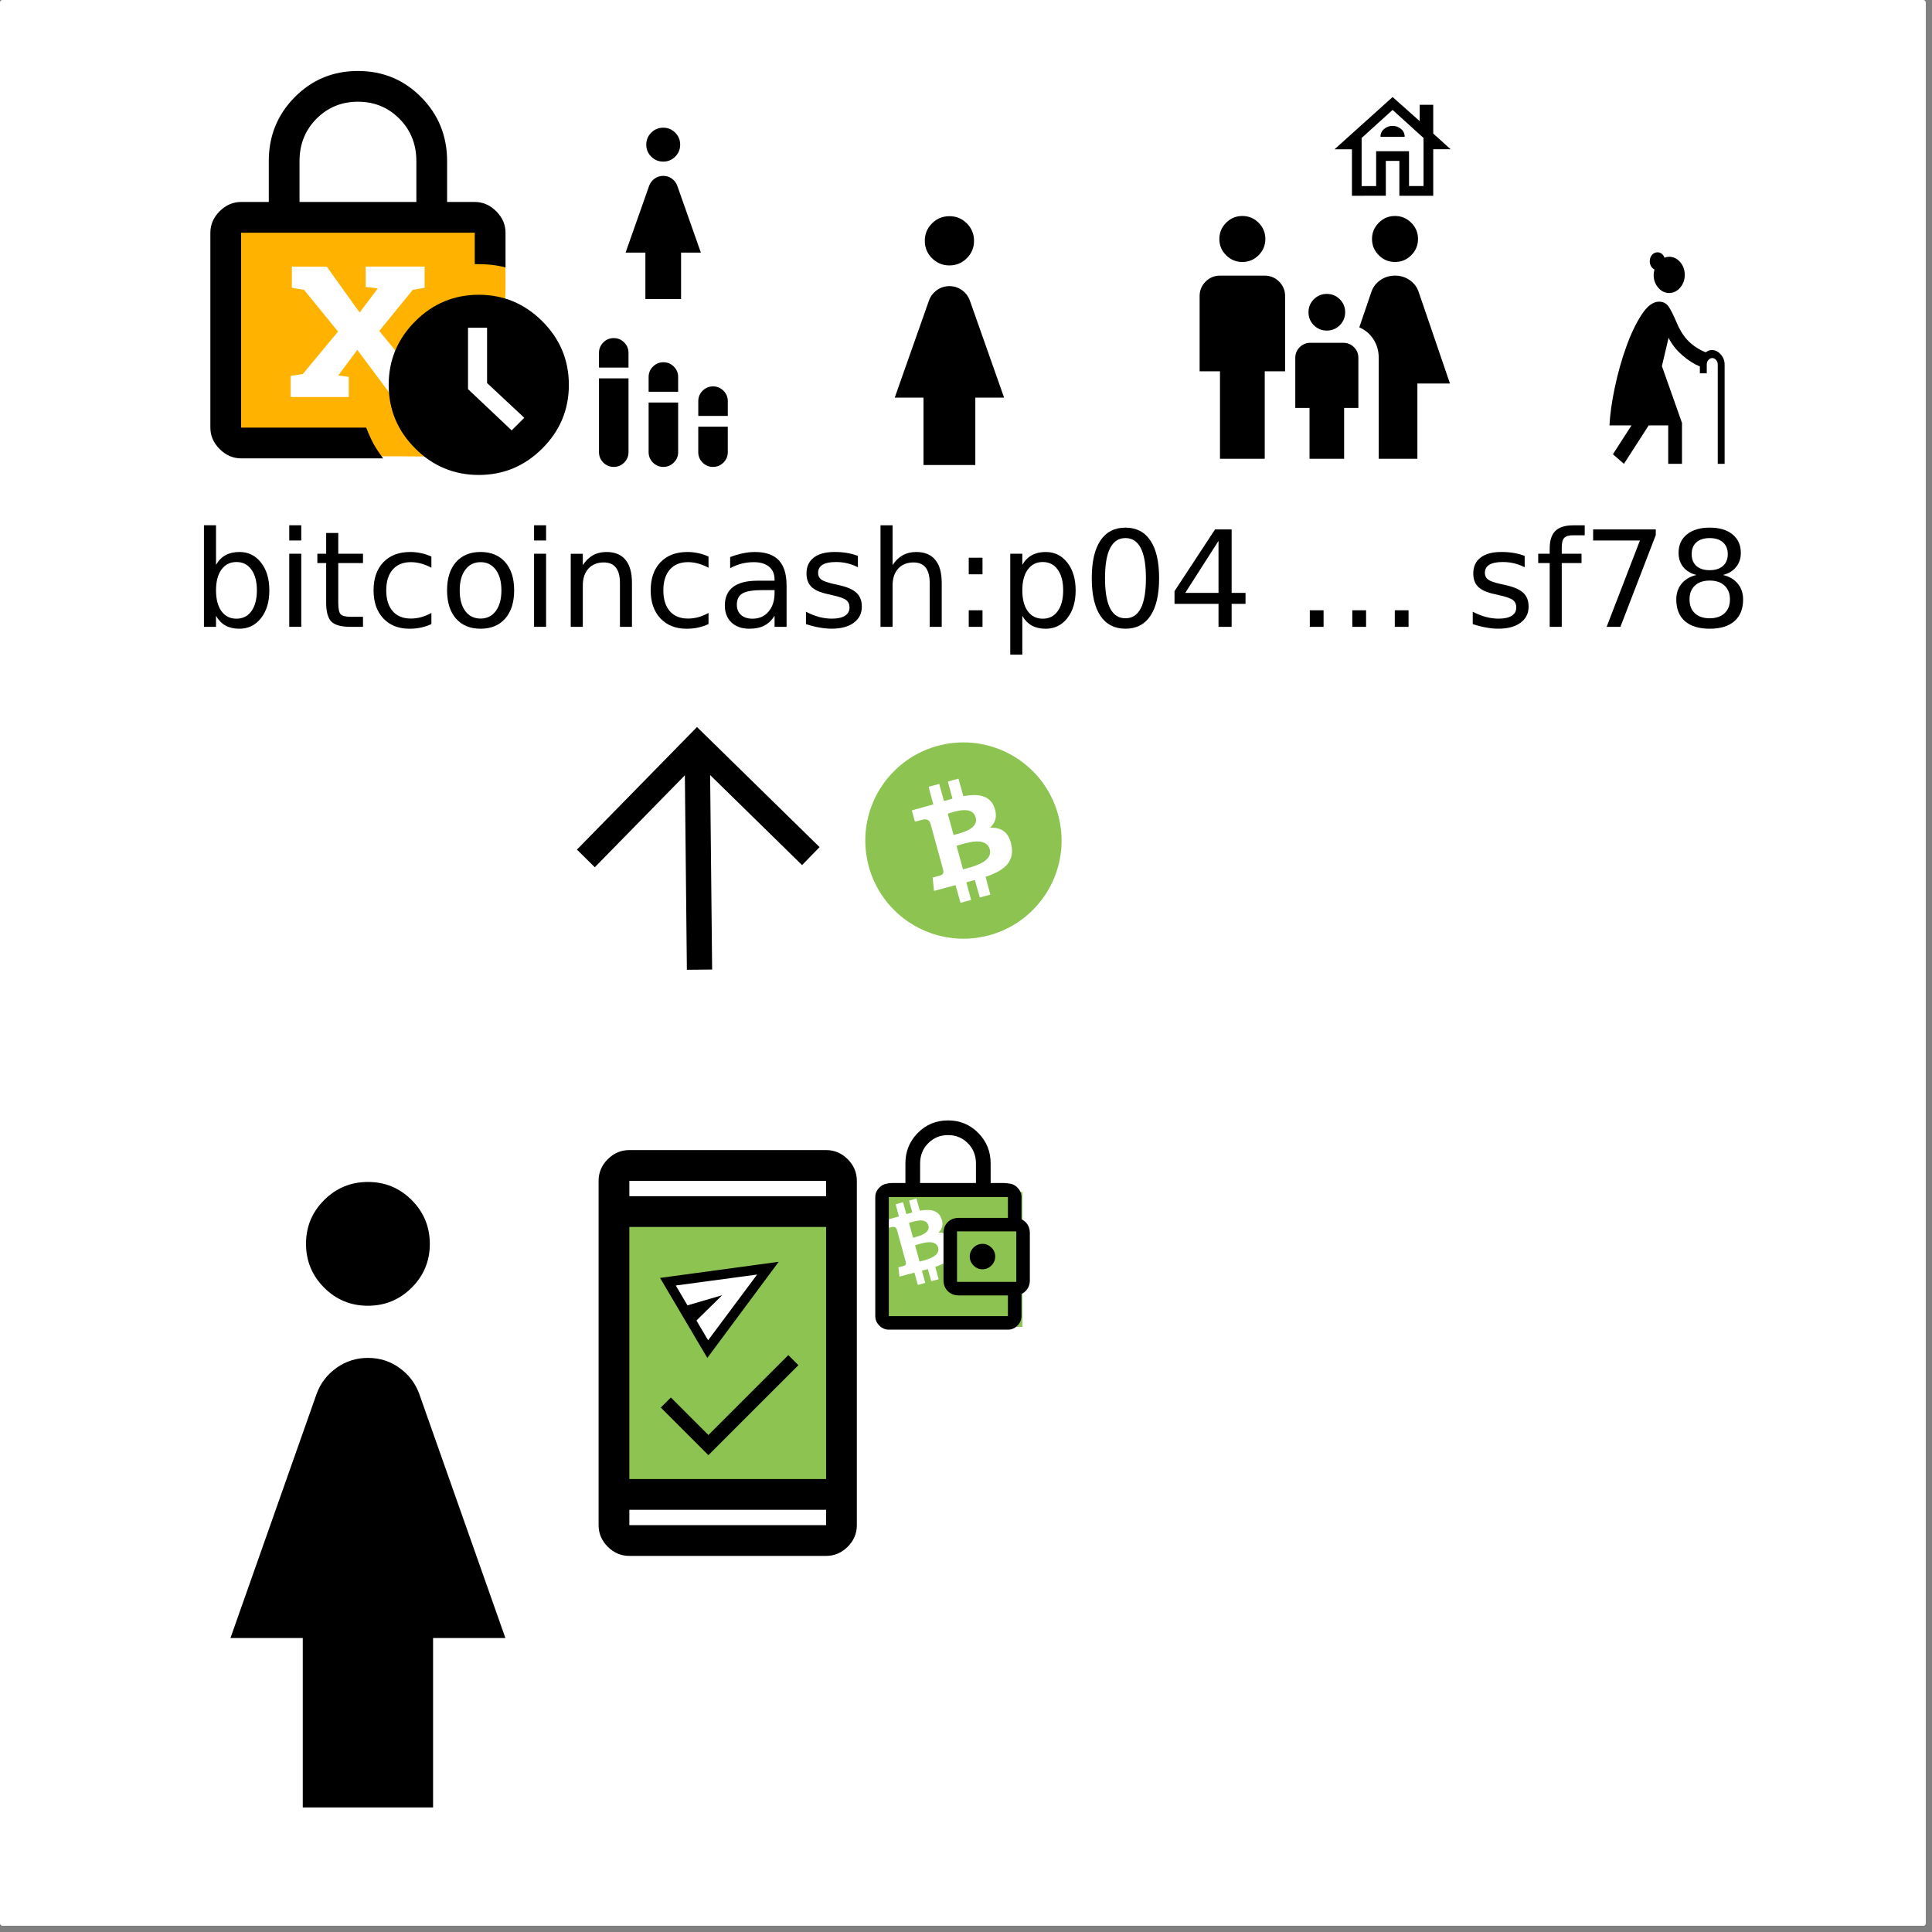 <?xml version="1.0" encoding="UTF-8" standalone="no"?>
<svg
   xmlns:dc="http://purl.org/dc/elements/1.1/"
   xmlns:cc="http://creativecommons.org/ns#"
   xmlns:rdf="http://www.w3.org/1999/02/22-rdf-syntax-ns#"
   xmlns:svg="http://www.w3.org/2000/svg"
   xmlns="http://www.w3.org/2000/svg"
   xmlns:sodipodi="http://sodipodi.sourceforge.net/DTD/sodipodi-0.dtd"
   xmlns:inkscape="http://www.inkscape.org/namespaces/inkscape"
   width="400"
   height="400"
   version="1.1"
   viewBox="0 0 105.83 105.83"
   id="svg72"
   sodipodi:docname="13.svg"
   inkscape:version="1.0.2 (e86c870879, 2021-01-15)">
  <rect x="0" y="0" width="105.83" height="105.83" fill="#808080" stroke="none"/>
  <defs
     id="defs76" />
  <sodipodi:namedview
     pagecolor="#ffffff"
     bordercolor="#666666"
     borderopacity="1"
     objecttolerance="10"
     gridtolerance="10"
     guidetolerance="10"
     inkscape:pageopacity="0"
     inkscape:pageshadow="2"
     inkscape:window-width="1610"
     inkscape:window-height="1080"
     id="namedview74"
     showgrid="false"
     inkscape:zoom="1.4372099"
     inkscape:cx="141.66879"
     inkscape:cy="186.27322"
     inkscape:window-x="0"
     inkscape:window-y="0"
     inkscape:window-maximized="0"
     inkscape:current-layer="svg72"
     inkscape:document-rotation="0"
     inkscape:snap-global="false" />
  <rect
     width="105.49"
     height="105.49"
     ry=".133"
     fill="#fff"
     id="rect2"
     style="fill:#ffffff" />
  <g
     id="g2377"
     transform="matrix(1,0,0,1,-5.836,-5.282)">
    <g
       transform="matrix(0.101,0,0,0.101,18.721,16.959)"
       id="g16">
      <path
         d="M 65.419,0.361 C 45.375,0.361 10.667,-4.316 -1.014,10.154 -9.841,21.089 1.699,48.934 1.699,64.081 1.699,78.436 -11.356,108.515 -3.346,119.169 8.281,134.632 44.583,131.871 65.419,131.871 c 7.369,0 43.336,-0.132 50.284,0.452 0,0 8.178,-48.65 8.178,-76.472 2.816,-6.847 20.754,21.053 22.01,1.802 1.46,-22.376 0.951,-45.43 -3.651,-51.261 C 130.572,-8.395 85.717,0.361 65.419,0.361 Z m -34.705,28.607 18.962,0.066 17.785,24.847 9.873,-13.077 -6.604,-0.784 v -11.05 h 31.973 v 11.508 l -6.408,1.112 -18.177,22.296 19.158,23.343 6.67,1.046 v 11.443 h -18.635 l -19.093,-25.566 -10.331,13.862 5.689,0.719 v 10.985 h -31.516 v -11.443 l 6.604,-1.046 19.093,-23.016 -18.439,-22.623 -6.604,-1.112 z"
         fill="#ffb200"
         stroke="#000000"
         stroke-dasharray="0, 6.182"
         stroke-linejoin="bevel"
         stroke-miterlimit="4.1"
         stroke-opacity="0.253"
         stroke-width="0.562"
         id="path14"
         sodipodi:nodetypes="cscscscsscccccccccccccccccccccccccc" />
    </g>
    <path
       d="m 22.243,16.345 h 6.4 v -2.24 q 0,-1.381 -0.926,-2.316 -0.926,-0.935 -2.274,-0.935 -1.347,0 -2.274,0.935 -0.926,0.935 -0.926,2.316 z m 4.581,14.045 h -7.781 q -0.665,0 -1.175,-0.509 Q 17.359,29.371 17.359,28.706 V 18.029 q 0,-0.665 0.509,-1.175 0.509,-0.509 1.175,-0.509 h 1.516 v -2.24 q 0,-2.063 1.419,-3.499 1.419,-1.436 3.465,-1.436 2.046,0 3.465,1.436 1.419,1.436 1.419,3.499 v 2.24 h 1.516 q 0.665,0 1.175,0.509 0.509,0.509 0.509,1.175 v 1.903 q -0.371,-0.101 -0.771,-0.143 -0.4,-0.042 -0.914,-0.042 V 18.029 H 19.043 v 10.677 h 6.855 q 0.185,0.488 0.387,0.863 0.202,0.375 0.539,0.821 z m 5.238,0.909 q -2.029,0 -3.482,-1.453 -1.453,-1.453 -1.453,-3.482 0,-2.029 1.453,-3.482 1.453,-1.453 3.482,-1.453 2.029,0 3.482,1.453 1.453,1.453 1.453,3.482 0,2.029 -1.453,3.482 -1.453,1.453 -3.482,1.453 z m 1.802,-2.442 0.691,-0.69 -2.038,-1.903 v -3.031 h -1.044 v 3.365 z M 19.043,18.028 v 10.677 z"
       stroke-width="0.025"
       id="path16-3" />
    <path
       d="m 39.455,30.858 q -0.334,0 -0.571,-0.237 -0.237,-0.237 -0.237,-0.571 v -4.042 h 1.617 v 4.042 q 0,0.334 -0.238,0.571 -0.238,0.237 -0.571,0.237 z M 38.647,25.419 v -0.809 q 0,-0.334 0.238,-0.571 0.238,-0.237 0.571,-0.237 0.334,0 0.571,0.237 0.237,0.237 0.237,0.571 v 0.808 z m 3.527,5.439 q -0.334,0 -0.571,-0.237 -0.237,-0.237 -0.237,-0.571 v -2.719 h 1.617 v 2.719 q 0,0.334 -0.238,0.571 -0.238,0.237 -0.571,0.237 z m -0.808,-4.116 v -0.809 q 0,-0.334 0.238,-0.571 0.238,-0.237 0.571,-0.237 0.334,0 0.571,0.237 0.237,0.237 0.237,0.571 v 0.808 z m 3.527,4.116 q -0.334,0 -0.571,-0.237 -0.237,-0.237 -0.237,-0.571 v -1.396 h 1.617 v 1.396 q 0,0.334 -0.238,0.571 -0.238,0.237 -0.571,0.237 z M 44.086,28.065 V 27.256 q 0,-0.334 0.238,-0.571 0.238,-0.237 0.571,-0.237 0.334,0 0.571,0.237 0.237,0.237 0.237,0.571 v 0.808 z"
       stroke-width="0.011"
       id="path18-5" />
  </g>
  <path
     d="m20.15 71.526q-1.406 0-2.397-0.994-0.99-0.994-0.99-2.4t0.994-2.397q0.994-0.99 2.4-0.99 1.406 0 2.397 0.994 0.99 0.994 0.99 2.4 0 1.406-0.994 2.397-0.994 0.99-2.4 0.99zm-3.565 27.481v-9.279h-3.962l4.729-13.401q0.321-0.857 1.084-1.401 0.763-0.544 1.722-0.544 0.959 0 1.718 0.544 0.758 0.544 1.08 1.401l4.729 13.401h-3.962v9.279z"
     stroke-width=".054"
     id="path4" />
  <g
     id="g9985"
     transform="matrix(0.478,0,0,0.478,-9.069,56.566)">
    <g
       id="g9973">
      <path
         d="m 124.414,17.231 h 6.4 v -2.24 c 0,-0.921 -0.309,-1.692 -0.926,-2.316 -0.618,-0.623 -1.375,-0.935 -2.273,-0.935 -0.898,0 -1.656,0.312 -2.273,0.935 -0.618,0.623 -0.926,1.395 -0.926,2.316 z m 4.581,14.045 h -7.781 c -0.443,0 -0.835,-0.17 -1.175,-0.509 -0.34,-0.34 -0.509,-0.731 -0.509,-1.175 V 18.915 c 0,-0.443 0.17,-0.835 0.509,-1.175 0.34,-0.34 0.731,-0.509 1.175,-0.509 h 1.516 v -2.24 c 0,-1.375 0.473,-2.542 1.419,-3.499 0.946,-0.957 2.101,-1.436 3.465,-1.436 1.364,0 2.519,0.479 3.465,1.436 0.946,0.957 1.419,2.123 1.419,3.499 v 2.24 h 1.516 c 0.443,0 0.835,0.17 1.175,0.509 0.34,0.34 0.509,0.731 0.509,1.175 v 1.903 c -0.247,-0.067 -0.504,-0.115 -0.77,-0.143 -0.267,-0.028 -0.571,-0.042 -0.914,-0.042 v -1.718 h -12.799 v 10.677 h 6.854 c 0.124,0.326 0.253,0.613 0.387,0.863 0.135,0.25 0.314,0.523 0.539,0.821 z m -7.781,-12.361 v 10.677 z"
         stroke-width="0.025"
         id="path26-9" />
    </g>
    <g
       transform="matrix(1.603,0,0,1.603,-11.128,-76.267)"
       id="g14-3">
      <g
         transform="matrix(0.01,0,0,0.01,80.698,59.929)"
         id="g58-6-7">
        <rect
           style="fill:#8dc351;fill-opacity:1;stroke-width:65.595;stroke-linejoin:round;stroke-dashoffset:7.35"
           id="rect3960-5"
           width="1000.355"
           height="963.94"
           x="116.863"
           y="-95.88" />
        <g
           transform="matrix(0.042,0,0,0.042,75.616,54.993)"
           fill="#8dc351"
           id="g52-2-9">
          <path
             d="m 7525,15989 c -349,-23 -745,-74 -1074,-139 -1411,-279 -2741,-944 -3806,-1903 -103,-94 -479,-466 -575,-572 -245,-266 -540,-648 -754,-974 -84,-128 -216,-339 -216,-346 0,-2 -17,-32 -38,-66 -48,-80 -130,-233 -220,-414 C 359,10611 82,9566 10,8445 -3,8240 -3,7750 10,7545 113,5935 655,4458 1610,3185 c 239,-319 428,-535 744,-850 286,-286 436,-420 706,-632 C 4666,442 6732,-162 8765,35 c 1734,169 3354,891 4645,2071 632,577 1156,1241 1589,2014 64,113 231,450 301,605 345,767 574,1625 659,2470 32,311 41,496 41,810 0,808 -118,1588 -356,2359 -526,1697 -1613,3186 -3064,4197 -1216,848 -2616,1332 -4135,1429 -181,11 -740,11 -920,-1 z"
             id="path50-9-2" />
        </g>
        <g
           transform="matrix(0.061,0,0,0.061,-103.828,-229.35)"
           fill="#ffffff"
           id="g56-1-2">
          <path
             d="m 7751,13046 c -6,-17 -62,-222 -127,-456 -195,-713 -262,-951 -266,-956 -3,-2 -398,103 -879,234 -481,131 -875,238 -877,237 -3,-3 -112,-1041 -112,-1071 0,-17 8,-23 33,-28 75,-14 558,-147 627,-172 101,-38 181,-113 204,-193 28,-95 21,-155 -43,-390 -33,-119 -139,-504 -236,-856 -97,-352 -239,-867 -315,-1145 -76,-278 -193,-703 -260,-945 -67,-242 -142,-514 -166,-605 -25,-91 -57,-185 -72,-210 -44,-77 -110,-138 -190,-177 -67,-34 -84,-38 -171,-41 -134,-6 -233,16 -734,162 -81,23 -120,30 -122,22 -7,-20 -247,-901 -249,-910 0,-4 87,-33 194,-62 107,-30 499,-138 870,-241 371,-102 678,-189 682,-192 4,-3 -81,-323 -188,-711 -107,-388 -192,-710 -190,-715 2,-6 28,-17 57,-24 30,-8 222,-61 428,-117 206,-57 376,-103 377,-101 1,1 88,315 193,697 106,382 194,696 196,698 2,2 137,-35 302,-83 164,-48 318,-92 343,-100 35,-10 44,-17 42,-31 -2,-11 -87,-320 -188,-689 -101,-368 -184,-674 -184,-680 0,-9 858,-250 865,-243 2,2 91,322 198,711 107,389 196,710 199,712 2,3 42,-2 89,-10 416,-74 899,-94 1184,-51 672,104 1078,440 1283,1061 196,592 97,1085 -302,1499 l -73,76 h 118 c 828,0 1344,393 1564,1190 130,470 135,910 15,1273 -41,126 -137,313 -218,427 -145,205 -419,444 -699,612 -277,166 -754,378 -1083,483 -30,10 -58,20 -62,24 -4,3 71,290 166,636 96,347 185,671 198,721 l 25,91 -426,117 c -234,64 -431,116 -436,116 -6,0 -98,-318 -204,-707 -107,-390 -195,-709 -196,-710 -1,-2 -143,35 -316,81 -173,46 -329,87 -346,91 -18,3 -33,12 -33,18 0,11 16,68 259,952 71,259 128,471 126,473 -1,1 -196,56 -433,121 l -431,118 z m 442,-2762 c 928,-243 1429,-470 1733,-785 93,-98 132,-151 179,-252 54,-113 70,-186 69,-317 0,-211 -79,-419 -214,-563 -317,-339 -883,-384 -1824,-143 -226,58 -696,197 -696,207 0,4 117,433 260,953 143,520 260,948 260,951 0,10 22,5 233,-51 z M 7391,7495 c 657,-172 1015,-321 1295,-540 97,-76 161,-145 225,-243 60,-91 87,-161 107,-277 19,-113 7,-234 -39,-369 -102,-305 -310,-473 -660,-532 -82,-13 -140,-16 -298,-11 -227,6 -400,32 -681,103 -171,42 -609,170 -618,179 -4,4 126,484 431,1588 24,87 46,147 53,147 6,0 90,-20 185,-45 z"
             fill="#ffffff"
             id="path54-2-8" />
        </g>
      </g>
      <path
         d="m 89.015,64.495 q 0.368,0 0.639,-0.271 0.271,-0.271 0.271,-0.643 0,-0.373 -0.271,-0.639 -0.271,-0.266 -0.639,-0.266 -0.368,0 -0.639,0.266 -0.271,0.266 -0.271,0.639 0,0.372 0.271,0.643 0.271,0.271 0.639,0.271 z m -6.696,2.835 v 0.513 -8.514 z m 0,1.48 q -0.382,0 -0.675,-0.288 -0.293,-0.288 -0.293,-0.68 v -8.514 q 0,-0.382 0.293,-0.675 0.293,-0.293 0.675,-0.293 h 8.514 q 0.392,0 0.68,0.293 0.288,0.293 0.288,0.675 v 1.78 h -0.968 v -1.78 h -8.514 v 8.514 h 8.514 v -1.771 h 0.968 v 1.771 q 0,0.392 -0.288,0.68 -0.288,0.288 -0.68,0.288 z m 5.012,-2.448 q -0.489,0 -0.796,-0.307 -0.307,-0.307 -0.307,-0.786 v -3.357 q 0,-0.489 0.307,-0.791 0.307,-0.302 0.796,-0.302 h 3.967 q 0.489,0 0.796,0.302 0.307,0.302 0.307,0.791 v 3.357 q 0,0.479 -0.307,0.786 -0.307,0.307 -0.796,0.307 z m 4.102,-0.968 v -3.609 h -4.238 v 3.609 z"
         stroke-width="0.015"
         id="path12-9" />
    </g>
    <rect
       style="fill:#8dc351;stroke-width:2.858;stroke-linejoin:round;stroke-dashoffset:7.35;fill-opacity:1"
       id="rect4978"
       width="26.03"
       height="32.744"
       x="89.462"
       y="20.373" />
  </g>
  <path
     d="m34.474 85.228q-0.682 0-1.183-0.501-0.501-0.501-0.501-1.183v-18.862q0-0.682 0.501-1.183 0.501-0.501 1.183-0.501h10.778q0.682 0 1.183 0.501 0.501 0.501 0.501 1.183v18.862q0 0.682-0.501 1.183-0.501 0.501-1.183 0.501zm0-2.526v0.842h10.778v-0.842zm0-1.684h10.778v-13.81h-10.778zm0-15.494h10.778v-0.842h-10.778zm0 0v-0.842zm0 17.178v0.842z"
     stroke-width=".025"
     id="path12" />
  <g
     stroke-width=".229"
     aria-label="bitcoincash:p04 ... sf78"
     id="g60">
    <path
       d="m14.071 32.338q0-0.726-0.3-1.137-0.297-0.415-0.819-0.415t-0.822 0.415q-0.297 0.411-0.297 1.137t0.297 1.141q0.3 0.411 0.822 0.411t0.819-0.411q0.3-0.415 0.3-1.141zm-2.238-1.398q0.207-0.358 0.522-0.529 0.318-0.175 0.758-0.175 0.729 0 1.183 0.579 0.458 0.579 0.458 1.523t-0.458 1.523q-0.454 0.579-1.183 0.579-0.44 0-0.758-0.172-0.315-0.175-0.522-0.533v0.601h-0.661v-5.563h0.661z"
       id="path16" />
    <path
       d="m15.844 30.332h0.658v4.004h-0.658zm0-1.559h0.658v0.833h-0.658z"
       id="path18" />
    <path
       d="m18.529 29.196v1.137h1.355v0.511h-1.355v2.174q0 0.49 0.132 0.629 0.136 0.139 0.547 0.139h0.676v0.551h-0.676q-0.761 0-1.051-0.282-0.29-0.286-0.29-1.037v-2.174h-0.483v-0.511h0.483v-1.137z"
       id="path20" />
    <path
       d="m23.631 30.486v0.615q-0.279-0.154-0.561-0.229-0.279-0.079-0.565-0.079-0.64 0-0.994 0.408-0.354 0.404-0.354 1.137t0.354 1.141q0.354 0.404 0.994 0.404 0.286 0 0.565-0.075 0.282-0.079 0.561-0.232v0.608q-0.275 0.129-0.572 0.193-0.293 0.064-0.626 0.064-0.904 0-1.437-0.568-0.533-0.568-0.533-1.534 0-0.98 0.536-1.541 0.54-0.561 1.476-0.561 0.304 0 0.593 0.064 0.29 0.061 0.561 0.186z"
       id="path22" />
    <path
       d="m26.326 30.794q-0.529 0-0.837 0.415-0.307 0.411-0.307 1.13 0 0.719 0.304 1.133 0.307 0.411 0.84 0.411 0.526 0 0.833-0.415 0.307-0.415 0.307-1.13 0-0.711-0.307-1.126-0.307-0.418-0.833-0.418zm0-0.558q0.858 0 1.348 0.558t0.49 1.544q0 0.983-0.49 1.544-0.49 0.558-1.348 0.558-0.862 0-1.351-0.558-0.486-0.561-0.486-1.544 0-0.987 0.486-1.544 0.49-0.558 1.351-0.558z"
       id="path24" />
    <path
       d="m29.255 30.332h0.658v4.004h-0.658zm0-1.559h0.658v0.833h-0.658z"
       id="path26" />
    <path
       d="m34.617 31.92v2.417h-0.658v-2.395q0-0.568-0.222-0.851t-0.665-0.282q-0.533 0-0.84 0.34t-0.307 0.926v2.263h-0.661v-4.004h0.661v0.622q0.236-0.361 0.554-0.54 0.322-0.179 0.74-0.179 0.69 0 1.044 0.429 0.354 0.425 0.354 1.255z"
       id="path28" />
    <path
       d="m38.811 30.486v0.615q-0.279-0.154-0.561-0.229-0.279-0.079-0.565-0.079-0.64 0-0.994 0.408-0.354 0.404-0.354 1.137t0.354 1.141q0.354 0.404 0.994 0.404 0.286 0 0.565-0.075 0.282-0.079 0.561-0.232v0.608q-0.275 0.129-0.572 0.193-0.293 0.064-0.626 0.064-0.904 0-1.437-0.568-0.533-0.568-0.533-1.534 0-0.98 0.536-1.541 0.54-0.561 1.476-0.561 0.304 0 0.593 0.064 0.29 0.061 0.561 0.186z"
       id="path30" />
    <path
       d="m41.775 32.324q-0.797 0-1.105 0.182-0.307 0.182-0.307 0.622 0 0.35 0.229 0.558 0.232 0.204 0.629 0.204 0.547 0 0.876-0.386 0.332-0.39 0.332-1.033v-0.147zm1.312-0.272v2.284h-0.658v-0.608q-0.225 0.365-0.561 0.54-0.336 0.172-0.822 0.172-0.615 0-0.98-0.343-0.361-0.347-0.361-0.926 0-0.676 0.45-1.019 0.454-0.343 1.351-0.343h0.922v-0.064q0-0.454-0.3-0.701-0.297-0.25-0.837-0.25-0.343 0-0.669 0.082t-0.626 0.247v-0.608q0.361-0.139 0.701-0.207 0.34-0.071 0.661-0.071 0.869 0 1.298 0.45 0.429 0.45 0.429 1.366z"
       id="path32" />
    <path
       d="m46.994 30.45v0.622q-0.279-0.143-0.579-0.215-0.3-0.071-0.622-0.071-0.49 0-0.736 0.15-0.243 0.15-0.243 0.45 0 0.229 0.175 0.361 0.175 0.129 0.704 0.247l0.225 0.05q0.701 0.15 0.994 0.425 0.297 0.272 0.297 0.761 0 0.558-0.443 0.883-0.44 0.325-1.212 0.325-0.322 0-0.672-0.064-0.347-0.061-0.733-0.186v-0.679q0.365 0.189 0.719 0.286 0.354 0.093 0.701 0.093 0.465 0 0.715-0.157 0.25-0.161 0.25-0.45 0-0.268-0.182-0.411-0.179-0.143-0.79-0.275l-0.229-0.054q-0.611-0.129-0.883-0.393-0.272-0.268-0.272-0.733 0-0.565 0.4-0.872t1.137-0.307q0.365 0 0.686 0.054 0.322 0.054 0.593 0.161z"
       id="path34" />
    <path
       d="m51.585 31.92v2.417h-0.658v-2.395q0-0.568-0.222-0.851-0.222-0.282-0.665-0.282-0.533 0-0.84 0.34t-0.307 0.926v2.263h-0.661v-5.563h0.661v2.181q0.236-0.361 0.554-0.54 0.322-0.179 0.74-0.179 0.69 0 1.044 0.429 0.354 0.425 0.354 1.255z"
       id="path36" />
    <path
       d="m53.065 33.429h0.754v0.908h-0.754zm0-2.878h0.754v0.908h-0.754z"
       id="path38" />
    <path
       d="m56 33.736v2.124h-0.661v-5.527h0.661v0.608q0.207-0.358 0.522-0.529 0.318-0.175 0.758-0.175 0.729 0 1.183 0.579 0.458 0.579 0.458 1.523t-0.458 1.523q-0.454 0.579-1.183 0.579-0.44 0-0.758-0.172-0.315-0.175-0.522-0.533zm2.238-1.398q0-0.726-0.3-1.137-0.297-0.415-0.819-0.415t-0.822 0.415q-0.297 0.411-0.297 1.137t0.297 1.141q0.3 0.411 0.822 0.411t0.819-0.411q0.3-0.415 0.3-1.141z"
       id="path40" />
    <path
       d="m61.649 29.474q-0.558 0-0.84 0.551-0.279 0.547-0.279 1.648 0 1.098 0.279 1.648 0.282 0.547 0.84 0.547 0.561 0 0.84-0.547 0.282-0.551 0.282-1.648 0-1.101-0.282-1.648-0.279-0.551-0.84-0.551zm0-0.572q0.897 0 1.369 0.711 0.475 0.708 0.475 2.059 0 1.348-0.475 2.059-0.472 0.708-1.369 0.708-0.897 0-1.373-0.708-0.472-0.711-0.472-2.059 0-1.351 0.472-2.059 0.475-0.711 1.373-0.711z"
       id="path42" />
    <path
       d="m66.747 29.628-1.823 2.849h1.823zm-0.189-0.629h0.908v3.479h0.761v0.601h-0.761v1.258h-0.719v-1.258h-2.41v-0.697z"
       id="path44" />
    <path
       d="m71.748 33.429h0.754v0.908h-0.754z"
       id="path46" />
    <path
       d="m74.076 33.429h0.754v0.908h-0.754z"
       id="path48" />
    <path
       d="m76.403 33.429h0.754v0.908h-0.754z"
       id="path50" />
    <path
       d="m83.518 30.45v0.622q-0.279-0.143-0.579-0.215-0.3-0.071-0.622-0.071-0.49 0-0.736 0.15-0.243 0.15-0.243 0.45 0 0.229 0.175 0.361 0.175 0.129 0.704 0.247l0.225 0.05q0.701 0.15 0.994 0.425 0.297 0.272 0.297 0.761 0 0.558-0.443 0.883-0.44 0.325-1.212 0.325-0.322 0-0.672-0.064-0.347-0.061-0.733-0.186v-0.679q0.365 0.189 0.719 0.286 0.354 0.093 0.701 0.093 0.465 0 0.715-0.157 0.25-0.161 0.25-0.45 0-0.268-0.182-0.411-0.179-0.143-0.79-0.275l-0.229-0.054q-0.611-0.129-0.883-0.393-0.272-0.268-0.272-0.733 0-0.565 0.4-0.872 0.4-0.307 1.137-0.307 0.365 0 0.686 0.054 0.322 0.054 0.593 0.161z"
       id="path52" />
    <path
       d="m86.807 28.774v0.547h-0.629q-0.354 0-0.493 0.143-0.136 0.143-0.136 0.515v0.354h1.083v0.511h-1.083v3.493h-0.661v-3.493h-0.629v-0.511h0.629v-0.279q0-0.669 0.311-0.972 0.311-0.307 0.987-0.307z"
       id="path54" />
    <path
       d="m87.268 28.999h3.432v0.307l-1.938 5.03h-0.754l1.823-4.73h-2.563z"
       id="path56" />
    <path
       d="m93.653 31.802q-0.515 0-0.812 0.275-0.293 0.275-0.293 0.758t0.293 0.758q0.297 0.275 0.812 0.275 0.515 0 0.812-0.275 0.297-0.279 0.297-0.758 0-0.483-0.297-0.758-0.293-0.275-0.812-0.275zm-0.722-0.307q-0.465-0.114-0.726-0.433-0.257-0.318-0.257-0.776 0-0.64 0.454-1.012 0.458-0.372 1.251-0.372 0.797 0 1.251 0.372 0.454 0.372 0.454 1.012 0 0.458-0.261 0.776-0.257 0.318-0.719 0.433 0.522 0.122 0.812 0.475 0.293 0.354 0.293 0.865 0 0.776-0.475 1.19-0.472 0.415-1.355 0.415-0.883 0-1.359-0.415-0.472-0.415-0.472-1.19 0-0.511 0.293-0.865 0.293-0.354 0.815-0.475zm-0.265-1.141q0 0.415 0.257 0.647 0.261 0.232 0.729 0.232 0.465 0 0.726-0.232 0.265-0.232 0.265-0.647 0-0.415-0.265-0.647-0.261-0.232-0.726-0.232-0.468 0-0.729 0.232-0.257 0.232-0.257 0.647z"
       id="path58" />
  </g>
  <path
     d="m38.804 79.71-2.607-2.607 0.552-0.552 2.056 2.056 4.378-4.378 0.552 0.552z"
     stroke-width=".012"
     id="path66" />
  <path
     d="m 39.009,53.109 -0.11,-10.654 5.036,4.933 0.959,-0.986 -6.714,-6.577 -6.577,6.714 0.979,0.966 4.933,-5.036 0.11,10.654 z"
     stroke-width="0.021"
     id="path68" />
  <path
     d="M 74.056,10.723 V 8.178 h -0.954 l 3.181,-2.863 1.484,1.32 V 5.74 h 0.742 v 1.574 l 0.954,0.862 h -0.954 v 2.547 h -1.855 V 8.814 h -0.742 v 1.908 z m 0.53,-0.53 h 0.795 V 8.284 h 1.802 v 1.908 h 0.795 V 7.558 l -1.696,-1.537 -1.696,1.537 z m 0.795,-1.908 h 1.802 z m 0.239,-0.793 h 1.325 q 0,-0.26 -0.199,-0.428 -0.199,-0.168 -0.464,-0.168 -0.265,0 -0.464,0.167 -0.199,0.167 -0.199,0.429 z"
     stroke-width="0.008"
     id="path48-6" />
  <g
     transform="matrix(0.016,0,0,0.016,46.189,39.788)"
     id="g58-4-1">
    <g
       transform="matrix(0.042,0,0,0.042,75.616,54.993)"
       fill="#8dc351"
       id="g52-5-0">
      <path
         d="m 7525,15989 c -349,-23 -745,-74 -1074,-139 -1411,-279 -2741,-944 -3806,-1903 -103,-94 -479,-466 -575,-572 -245,-266 -540,-648 -754,-974 -84,-128 -216,-339 -216,-346 0,-2 -17,-32 -38,-66 -48,-80 -130,-233 -220,-414 C 359,10611 82,9566 10,8445 -3,8240 -3,7750 10,7545 113,5935 655,4458 1610,3185 c 239,-319 428,-535 744,-850 286,-286 436,-420 706,-632 C 4666,442 6732,-162 8765,35 c 1734,169 3354,891 4645,2071 632,577 1156,1241 1589,2014 64,113 231,450 301,605 345,767 574,1625 659,2470 32,311 41,496 41,810 0,808 -118,1588 -356,2359 -526,1697 -1613,3186 -3064,4197 -1216,848 -2616,1332 -4135,1429 -181,11 -740,11 -920,-1 z"
         id="path50-5-0-6" />
    </g>
    <g
       transform="matrix(0.042,0,0,0.042,75.616,54.993)"
       fill="#ffffff"
       id="g56-3-3">
      <path
         d="m 7751,13046 c -6,-17 -62,-222 -127,-456 -195,-713 -262,-951 -266,-956 -3,-2 -398,103 -879,234 -481,131 -875,238 -877,237 -3,-3 -112,-1041 -112,-1071 0,-17 8,-23 33,-28 75,-14 558,-147 627,-172 101,-38 181,-113 204,-193 28,-95 21,-155 -43,-390 -33,-119 -139,-504 -236,-856 -97,-352 -239,-867 -315,-1145 -76,-278 -193,-703 -260,-945 -67,-242 -142,-514 -166,-605 -25,-91 -57,-185 -72,-210 -44,-77 -110,-138 -190,-177 -67,-34 -84,-38 -171,-41 -134,-6 -233,16 -734,162 -81,23 -120,30 -122,22 -7,-20 -247,-901 -249,-910 0,-4 87,-33 194,-62 107,-30 499,-138 870,-241 371,-102 678,-189 682,-192 4,-3 -81,-323 -188,-711 -107,-388 -192,-710 -190,-715 2,-6 28,-17 57,-24 30,-8 222,-61 428,-117 206,-57 376,-103 377,-101 1,1 88,315 193,697 106,382 194,696 196,698 2,2 137,-35 302,-83 164,-48 318,-92 343,-100 35,-10 44,-17 42,-31 -2,-11 -87,-320 -188,-689 -101,-368 -184,-674 -184,-680 0,-9 858,-250 865,-243 2,2 91,322 198,711 107,389 196,710 199,712 2,3 42,-2 89,-10 416,-74 899,-94 1184,-51 672,104 1078,440 1283,1061 196,592 97,1085 -302,1499 l -73,76 h 118 c 828,0 1344,393 1564,1190 130,470 135,910 15,1273 -41,126 -137,313 -218,427 -145,205 -419,444 -699,612 -277,166 -754,378 -1083,483 -30,10 -58,20 -62,24 -4,3 71,290 166,636 96,347 185,671 198,721 l 25,91 -426,117 c -234,64 -431,116 -436,116 -6,0 -98,-318 -204,-707 -107,-390 -195,-709 -196,-710 -1,-2 -143,35 -316,81 -173,46 -329,87 -346,91 -18,3 -33,12 -33,18 0,11 16,68 259,952 71,259 128,471 126,473 -1,1 -196,56 -433,121 l -431,118 z m 442,-2762 c 928,-243 1429,-470 1733,-785 93,-98 132,-151 179,-252 54,-113 70,-186 69,-317 0,-211 -79,-419 -214,-563 -317,-339 -883,-384 -1824,-143 -226,58 -696,197 -696,207 0,4 117,433 260,953 143,520 260,948 260,951 0,10 22,5 233,-51 z M 7391,7495 c 657,-172 1015,-321 1295,-540 97,-76 161,-145 225,-243 60,-91 87,-161 107,-277 19,-113 7,-234 -39,-369 -102,-305 -310,-473 -660,-532 -82,-13 -140,-16 -298,-11 -227,6 -400,32 -681,103 -171,42 -609,170 -618,179 -4,4 126,484 431,1588 24,87 46,147 53,147 6,0 90,-20 185,-45 z"
         fill="#ffffff"
         id="path54-6-2" />
    </g>
  </g>
  <path
     id="rect4980"
     style="fill:#ffffff;fill-opacity:1;stroke-width:1.365;stroke-linejoin:round;stroke-dashoffset:7.35"
     d="m 36.717,70.168 c 1.935,-0.242 3.892,-0.572 5.564,-0.747 l -3.515,4.54 z"
     sodipodi:nodetypes="cccc" />
  <path
     d="m38.745 74.384-2.589-4.383 6.5-0.883zm0.044-0.968 2.684-3.599-4.456 0.6 0.642 1.087 1.901-0.556-1.41 1.387zm0 0-1.772-3z"
     stroke-width=".008"
     id="path62" />
  <path
     d="m 76.416,14.351 q -0.519,0 -0.89,-0.37 -0.371,-0.37 -0.371,-0.889 0,-0.519 0.37,-0.89 0.37,-0.371 0.889,-0.371 0.519,0 0.89,0.37 0.371,0.37 0.371,0.889 0,0.519 -0.37,0.89 -0.37,0.371 -0.889,0.371 z m -0.893,10.781 v -5.53 q 0,-0.557 -0.281,-1.003 -0.281,-0.446 -0.783,-0.669 l 0.652,-1.912 q 0.134,-0.418 0.493,-0.669 0.36,-0.251 0.811,-0.251 0.452,0 0.811,0.251 0.36,0.251 0.493,0.669 l 1.706,4.989 h -1.784 v 4.125 z m -2.843,-7.024 q -0.418,0 -0.711,-0.293 -0.293,-0.293 -0.293,-0.711 0,-0.418 0.293,-0.711 0.293,-0.293 0.711,-0.293 0.418,0 0.711,0.293 0.293,0.293 0.293,0.711 0,0.418 -0.293,0.711 -0.293,0.293 -0.711,0.293 z m -4.626,-3.757 q -0.519,0 -0.89,-0.37 -0.371,-0.37 -0.371,-0.889 0,-0.519 0.37,-0.89 0.37,-0.371 0.889,-0.371 0.519,0 0.89,0.37 0.371,0.37 0.371,0.889 0,0.519 -0.37,0.89 -0.37,0.371 -0.889,0.371 z m -1.227,10.781 v -4.794 h -1.115 v -4.125 q 0,-0.46 0.327,-0.787 0.327,-0.327 0.787,-0.327 h 2.453 q 0.46,0 0.787,0.327 0.328,0.327 0.328,0.787 v 4.125 h -1.115 v 4.794 z m 4.905,0 V 22.345 h -0.78 v -2.742 q 0,-0.344 0.241,-0.584 0.241,-0.241 0.584,-0.241 h 1.806 q 0.344,0 0.584,0.241 0.241,0.241 0.241,0.584 v 2.742 h -0.78 v 2.787 z"
     stroke-width="0.017"
     id="path4-5-3" />
  <path
     d="m 88.955,25.409 -0.603,-0.527 1.017,-1.58 h -1.206 q 0.045,-0.909 0.292,-2.078 0.247,-1.17 0.624,-2.219 0.377,-1.053 0.842,-1.767 0.465,-0.713 0.955,-0.713 0.35,0 0.537,0.285 0.187,0.285 0.439,0.882 0.271,0.641 0.663,1.018 0.392,0.378 0.919,0.588 0.094,-0.07 0.173,-0.097 0.079,-0.026 0.173,-0.026 0.268,0 0.479,0.241 0.211,0.241 0.211,0.549 V 25.408 H 94.094 v -5.443 q 0,-0.14 -0.09,-0.246 -0.09,-0.105 -0.211,-0.105 -0.121,0 -0.211,0.105 -0.09,0.105 -0.09,0.246 v 0.483 H 93.114 v -0.373 q -0.482,-0.198 -0.972,-0.625 -0.49,-0.428 -0.742,-0.946 l -0.365,1.55 1.1,3.112 v 2.243 H 91.381 v -2.107 h -1.07 z m 2.479,-9.359 q -0.35,0 -0.601,-0.292 -0.251,-0.292 -0.251,-0.7 0,-0.088 0.045,-0.298 -0.117,-0.057 -0.187,-0.178 -0.07,-0.121 -0.07,-0.27 0,-0.206 0.123,-0.349 0.122,-0.143 0.3,-0.143 0.128,0 0.232,0.081 0.104,0.081 0.153,0.217 0.06,-0.026 0.128,-0.04 0.068,-0.013 0.128,-0.013 0.35,0 0.601,0.292 0.251,0.292 0.251,0.7 0,0.408 -0.251,0.7 -0.251,0.292 -0.601,0.292 z"
     stroke-width="0.012"
     id="path3349" />
  <path
     d="m 52.005,14.539 q -0.559,0 -0.953,-0.395 -0.394,-0.395 -0.394,-0.955 0,-0.559 0.395,-0.953 0.395,-0.394 0.955,-0.394 0.559,0 0.953,0.395 0.394,0.395 0.394,0.955 0,0.559 -0.395,0.953 -0.395,0.394 -0.955,0.394 z M 50.587,25.472 V 21.78 h -1.576 l 1.881,-5.332 q 0.128,-0.341 0.431,-0.557 0.304,-0.217 0.685,-0.217 0.382,0 0.683,0.217 0.302,0.217 0.43,0.557 l 1.881,5.332 h -1.576 v 3.692 z"
     stroke-width="0.021"
     id="path8466-2-2-0" />
  <path
     d="m 36.329,8.852 q -0.385,0 -0.657,-0.272 -0.271,-0.272 -0.271,-0.657 0,-0.385 0.272,-0.657 0.272,-0.271 0.657,-0.271 0.385,0 0.657,0.272 0.271,0.272 0.271,0.657 0,0.385 -0.272,0.657 -0.272,0.271 -0.657,0.271 z m -0.977,7.528 v -2.542 h -1.085 l 1.295,-3.671 q 0.088,-0.235 0.297,-0.384 0.209,-0.149 0.472,-0.149 0.263,0 0.47,0.149 0.208,0.149 0.296,0.384 l 1.295,3.671 h -1.085 v 2.542 z"
     stroke-width="0.015"
     id="path8466-2-2-0-6" />
</svg>

